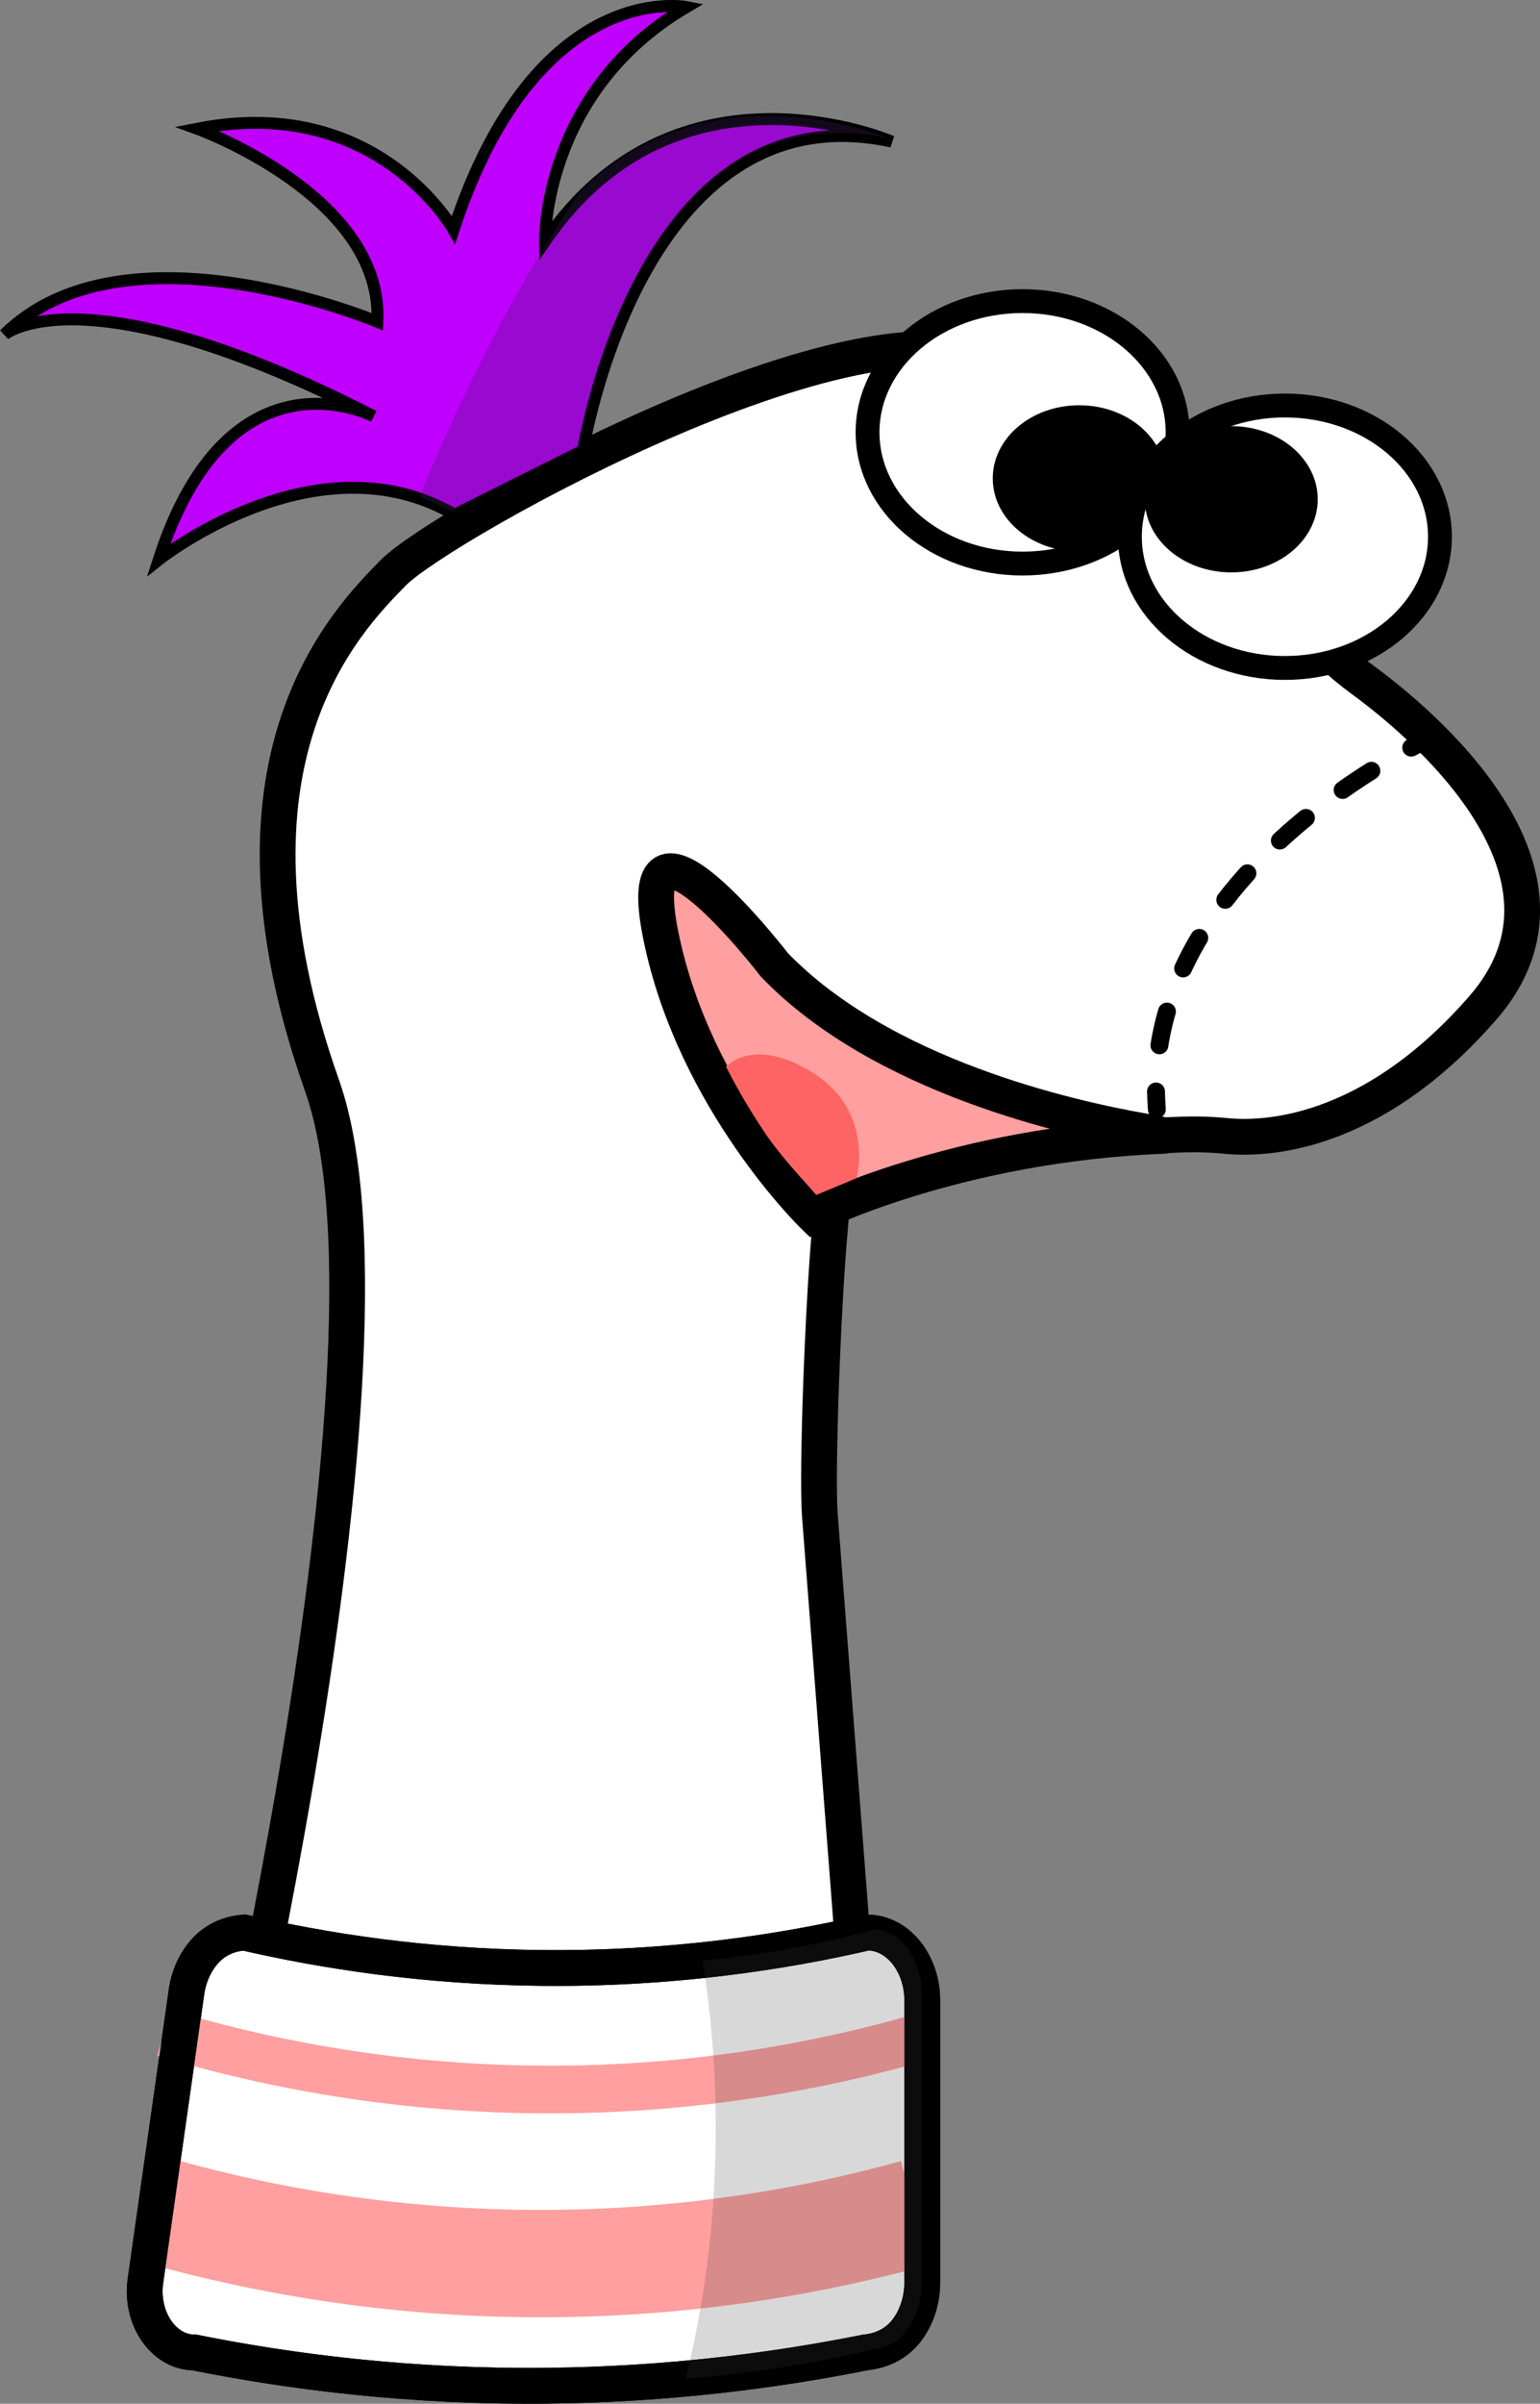 <?xml version="1.0" encoding="utf-8"?>
<!-- Generator: Adobe Illustrator 23.0.2, SVG Export Plug-In . SVG Version: 6.00 Build 0)  -->
<svg version="1.1" id="Layer_1" xmlns="http://www.w3.org/2000/svg" xmlns:xlink="http://www.w3.org/1999/xlink" x="0px" y="0px"
	 viewBox="0 0 129.14 201.49" style="enable-background:new 0 0 129.14 201.49;" xml:space="preserve">
<rect x="0" y="0" width="129.14" height="201.49" fill="#808080" stroke="none"/>
<style type="text/css">
	.st0{fill:#FFFFFF;stroke:#000000;stroke-width:3;stroke-miterlimit:10;}
	.st1{fill:#FF9F9F;stroke:#000000;stroke-width:3;stroke-miterlimit:10;}
	.st2{fill:#FF6464;}
	.st3{fill:none;stroke:#000000;stroke-width:1.5;stroke-linecap:round;stroke-miterlimit:10;}
	.st4{fill:none;stroke:#000000;stroke-width:1.5;stroke-linecap:round;stroke-miterlimit:10;stroke-dasharray:2.899,3.865;}
	.st5{fill:none;stroke:#FF9F9F;stroke-width:4;stroke-miterlimit:10;}
	.st6{fill:none;stroke:#FF9F9F;stroke-width:9;stroke-miterlimit:10;}
	.st7{fill:none;stroke:#000000;stroke-width:3;stroke-miterlimit:10;}
	.st8{opacity:0.2;fill:#3F3F3F;}
	.st9{fill:#FFFFFF;stroke:#000000;stroke-width:2;stroke-miterlimit:10;}
	.st10{fill:#C000FF;stroke:#000000;stroke-miterlimit:10;}
	.st11{opacity:0.3;fill:#401E5E;}
</style>
<g id="hairSock">
	<path id="bodyShape" class="st0" d="M73.67,190.75l-4.92-63.76c-0.26-3.64,0.25-17.63,0.88-24.38c0.51-5.47-2.05-6.36,29.31-7.5
		c1.3-0.05,2.6-0.02,3.89,0.11c3.12,0.31,12.1,0.07,21.51-10.73c9.99-11.45-5.42-24.1-10.07-27.5c-0.93-0.68-1.81-1.41-2.67-2.22
		c-4.49-4.22-18.65-17.39-27.26-23.81C74,23.25,37,43.93,33,47.99s-15.62,15.82-6,42.99c8.33,23.52-10.67,98.96-10.67,98.96
		L73.67,190.75z"/>
	<g id="mouth_1_">
		<path id="mouth" class="st1" d="M95.81,94.81C89.77,93.74,74,90.27,64.94,80.88c0,0-12.32-16-9.5-2.33
			c2.82,13.67,12.76,23.33,12.76,23.33s11.95-6,29.39-6.67C98.05,95.2,96.26,94.89,95.81,94.81z"/>
		<path id="tongue" class="st2" d="M71.83,98.75c0,0,1.51-5.5-3.55-8.75c-5.06-3.24-7.4-0.59-7.4-0.59
			c0.85,1.67,1.89,3.49,3.15,5.38c1.39,2.1,3.14,3.9,4.42,5.38C69.66,99.65,70.62,99.28,71.83,98.75z"/>
	</g>
	<g id="stitching">
		<g>
			<path class="st3" d="M119.67,61.99c0,0-0.49,0.23-1.33,0.68"/>
			<path class="st4" d="M115,64.61c-6.37,4.02-17.1,12.57-18,24.94"/>
			<path class="st3" d="M96.94,91.49c0.01,0.49,0.03,0.99,0.07,1.5"/>
		</g>
	</g>
	<g id="bottomDetails">
		<path id="baseBottom" class="st0" d="M16.3,197.19c7.96,1.6,17.95,2.9,29.46,2.79c10.35-0.1,19.4-1.31,26.79-2.79
			c0.44-0.05,2.16-0.22,3.39-1.73c0.87-1.07,1.4-2.55,1.4-4.19V167.7c0-3.16-2.07-5.71-4.62-5.71c-7.09,1.64-16.35,3.07-27.21,2.97
			c-9.87-0.09-18.36-1.43-25.03-2.97c-0.46,0.04-1.96,0.17-3.17,1.43c-0.86,0.89-1.48,2.15-1.68,3.61l-3.43,24.14
			C11.75,194.31,13.71,197.19,16.3,197.19z"/>
		<path id="bottomLine" class="st5" d="M13.75,170.4c7.53,2.26,18.44,4.68,31.76,4.75c13.03,0.07,23.77-2.13,31.24-4.25"/>
		<path id="topLine" class="st6" d="M12.19,184.99c7.71,2.26,18.9,4.68,32.54,4.75c13.35,0.07,24.35-2.13,32.02-4.25"/>
		<path id="covering_lines" class="st7" d="M16.3,197.19c7.96,1.6,17.95,2.9,29.46,2.79c10.35-0.1,19.4-1.31,26.79-2.79
			c0.44-0.05,2.16-0.22,3.39-1.73c0.87-1.07,1.4-2.55,1.4-4.19V167.7c0-3.16-2.07-5.71-4.62-5.71c-7.09,1.64-16.35,3.07-27.21,2.97
			c-9.87-0.09-18.36-1.43-25.03-2.97c-0.46,0.04-1.96,0.17-3.17,1.43c-0.86,0.89-1.48,2.15-1.68,3.61l-3.43,24.14
			C11.75,194.31,13.71,197.19,16.3,197.19z"/>
		<path id="shadow" class="st8" d="M77.33,167.45v23.58c0,1.63-0.46,3.11-1.21,4.18c-1.05,1.52-2.54,1.69-2.92,1.74
			c-4.54,1.06-9.81,1.97-15.7,2.44c3.65-14.77,2.6-27.8,1.41-35.06c5.54-0.51,10.39-1.5,14.43-2.59
			C75.55,161.74,77.33,164.3,77.33,167.45z"/>
	</g>
	<g id="eyes">
		<g id="leftEye">
			<ellipse class="st9" cx="85.75" cy="36.24" rx="13" ry="11"/>
			<ellipse cx="90.5" cy="40.1" rx="7.25" ry="6.13"/>
		</g>
		<g id="rightEye">
			<ellipse class="st9" cx="107.75" cy="44.99" rx="13" ry="11"/>
			<ellipse cx="103.25" cy="41.85" rx="7.25" ry="6.13"/>
		</g>
	</g>
	<g id="hair_1_">
		<path id="hair" class="st10" d="M48.89,37.76c0,0,4.85-30.47,25.89-25.89c0,0-18.02-7.82-29.08,8.36c0,0-0.22-12.54,11.87-19.64
			c0,0-12.58-2.52-19.54,18.67c0,0-6.39-11.44-21.49-8.47c0,0,15.64,5.66,15.1,16.18c0,0-21.21-8.9-31.28,1.08
			c0,0,6.56-5.66,30.98,6.85c0,0-12.1-6.31-18.03,12.02c0,0,13.21-10.52,24.81-3.78L48.89,37.76z"/>
		<path id="shadow_1_" class="st11" d="M74.51,11.61C53.48,7.02,48.62,37.5,48.62,37.5l-10.78,5.39c-0.88-0.51-1.76-0.92-2.65-1.25
			c4.33-10.63,9.01-19.02,13.44-25.54C59.65,5.16,74.51,11.61,74.51,11.61z"/>
	</g>
</g>
</svg>
